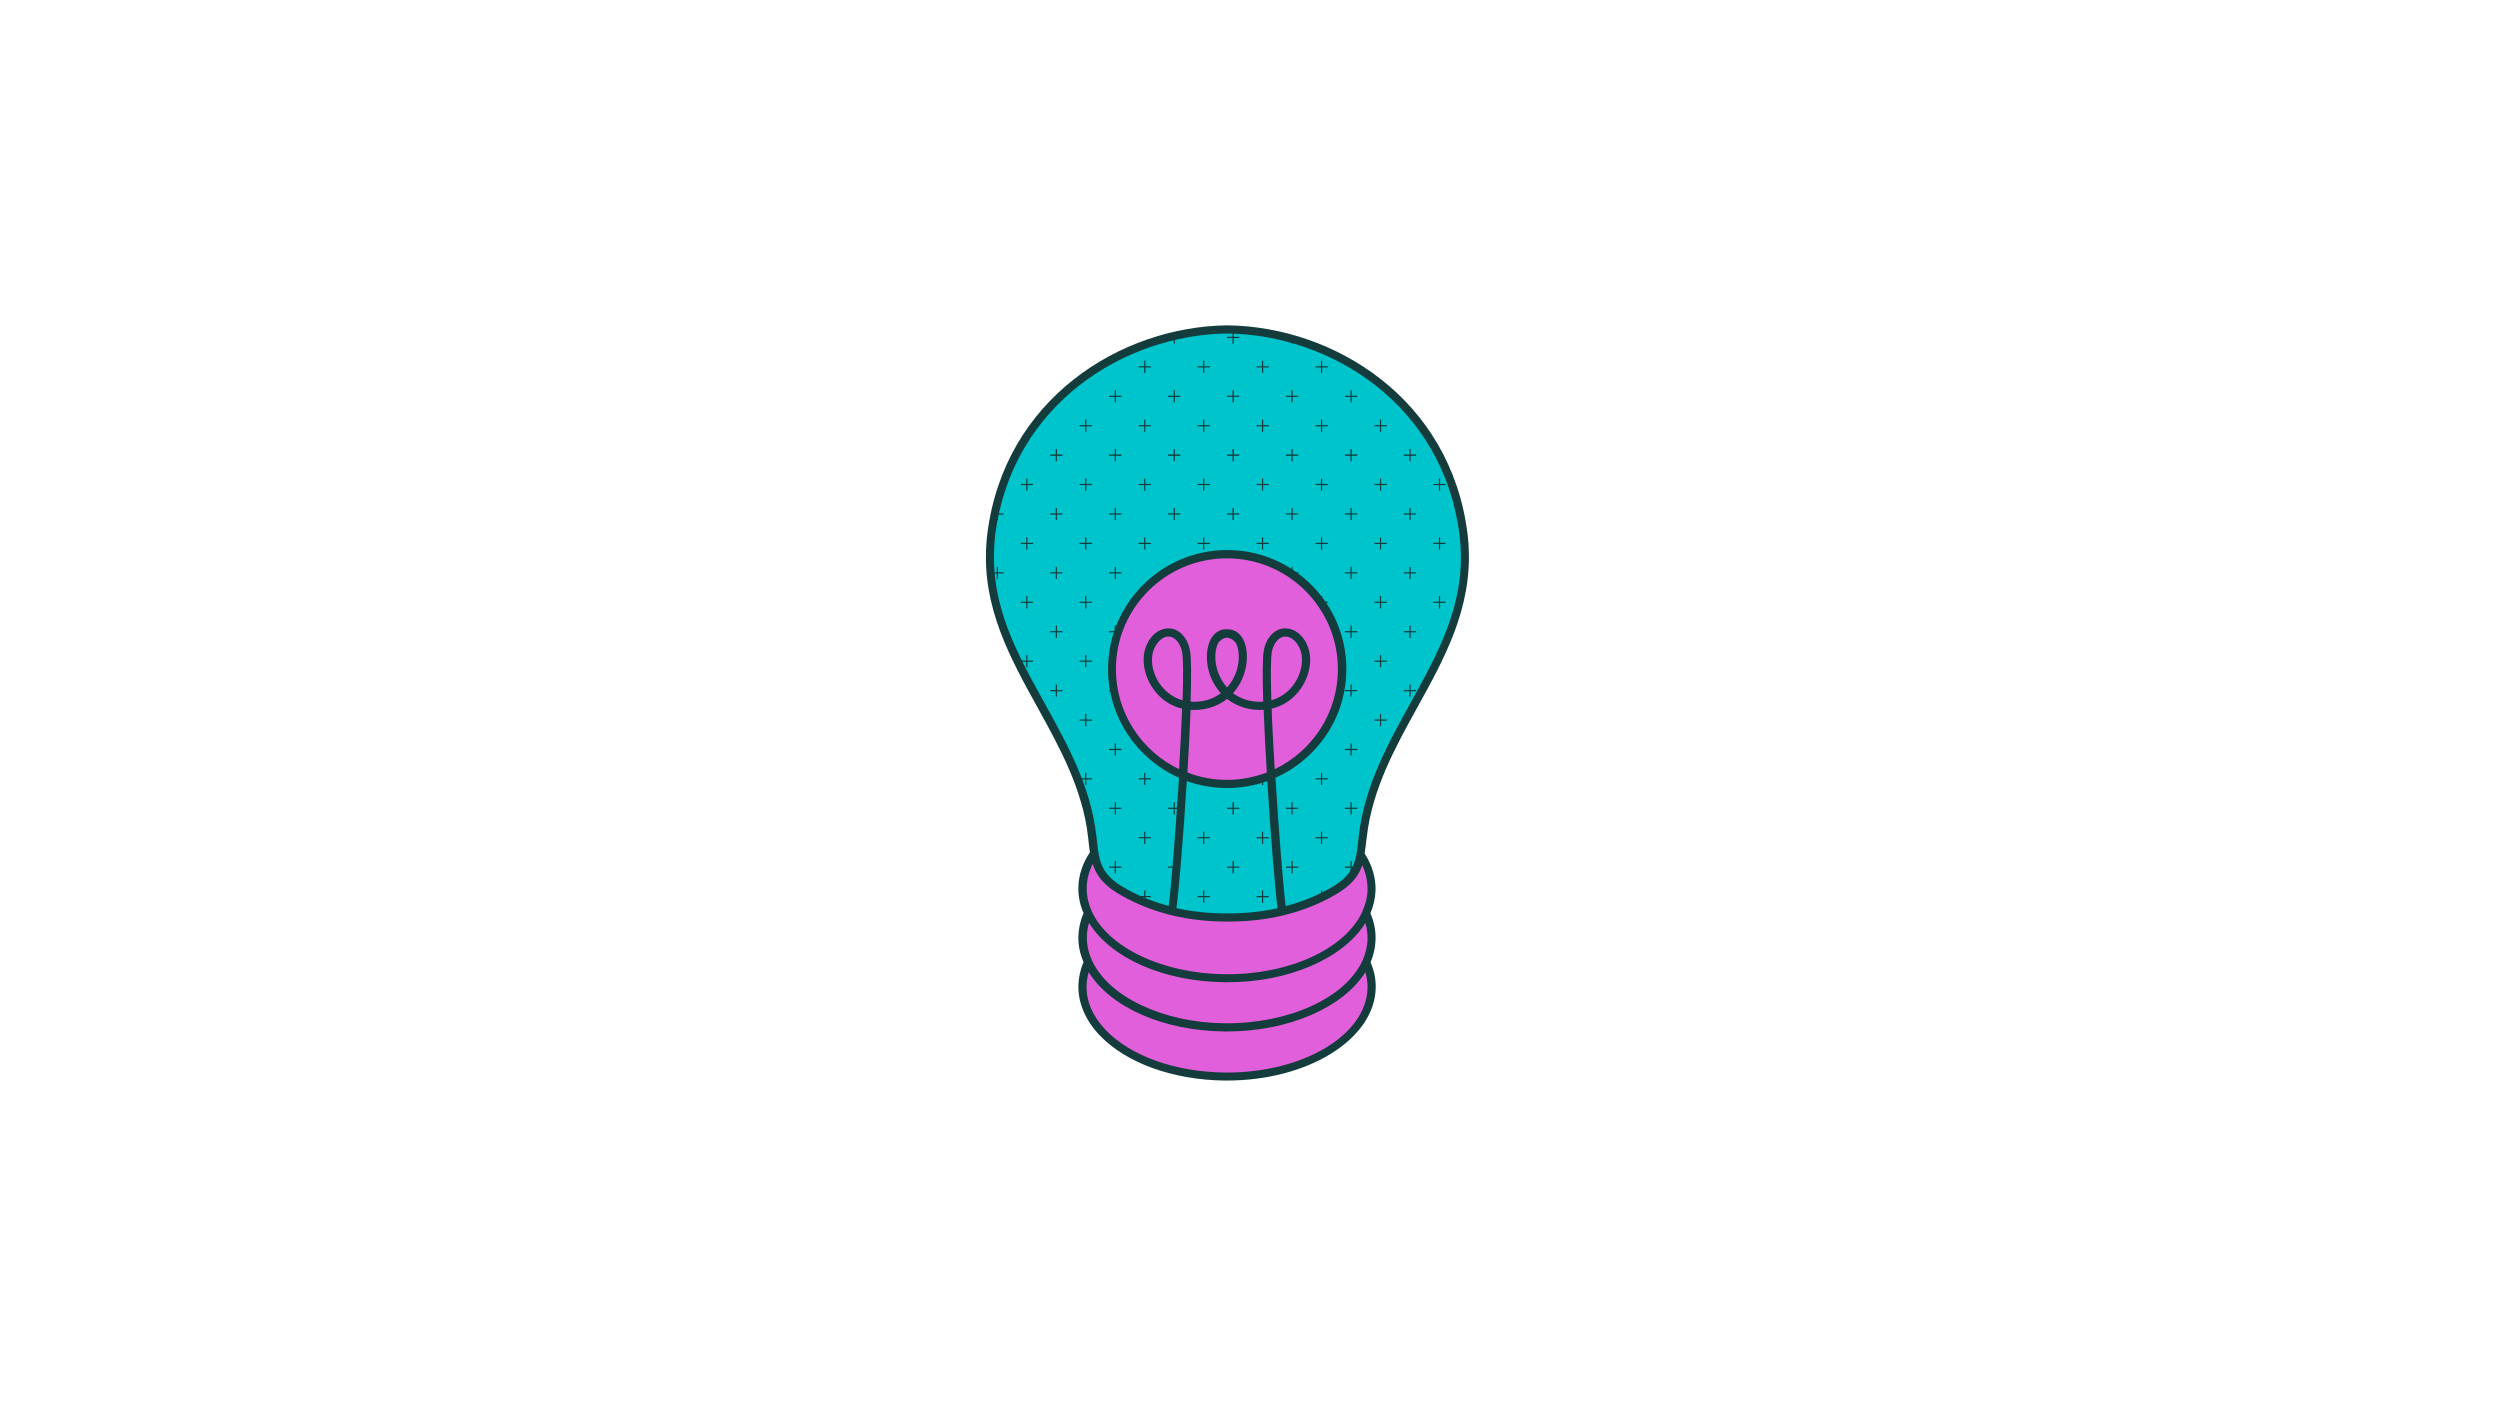 <?xml version="1.0" encoding="UTF-8"?>
<svg xmlns="http://www.w3.org/2000/svg" xmlns:xlink="http://www.w3.org/1999/xlink" width="1440pt" height="810pt" viewBox="0 0 1440 810" version="1.2">
<defs>
<clipPath id="clip1">
  <path d="M 567 187.395 L 847 187.395 L 847 622.395 L 567 622.395 Z M 567 187.395 "/>
</clipPath>
</defs>
<g id="surface1">
<path style=" stroke:none;fill-rule:nonzero;fill:rgb(88.629%,37.25%,86.269%);fill-opacity:1;" d="M 790.051 512.707 C 789.965 517.316 788.832 521.754 786.914 525.93 C 789.094 530.715 790.227 535.758 790.051 540.977 C 790.051 540.977 790.051 541.062 790.051 541.062 C 789.965 545.676 788.832 550.109 786.914 554.285 C 789.094 559.07 790.227 564.113 790.051 569.332 C 789.27 597.863 751.289 620.652 705.301 620.133 C 659.309 619.609 622.723 596.035 623.508 567.508 C 623.594 562.898 624.727 558.461 626.645 554.285 C 624.465 549.5 623.336 544.457 623.508 539.238 C 623.508 539.238 623.508 539.148 623.508 539.148 C 623.594 534.539 624.727 530.105 626.645 525.93 C 624.465 521.145 623.336 516.102 623.508 510.883 C 623.684 503.922 626.121 497.312 630.301 491.309 C 630.914 495.137 631.957 498.789 633.875 502.094 C 637.184 507.664 642.758 511.402 648.332 514.445 C 666.539 524.449 686.66 528.539 707.043 528.363 C 727.422 528.539 747.457 524.449 765.75 514.445 C 771.41 511.402 776.984 507.574 780.207 502.094 C 782.039 498.965 783.082 495.484 783.691 491.918 C 787.961 498.355 790.227 505.402 790.051 512.707 Z M 790.051 512.707 "/>
<path style=" stroke:none;fill-rule:nonzero;fill:rgb(0%,76.859%,79.999%);fill-opacity:1;" d="M 843.621 313.953 C 843.621 313.953 843.621 314.039 843.621 314.039 C 843.445 311.953 843.273 309.777 843.012 307.602 C 833.777 234.973 771.238 190.523 707.043 189.742 C 642.758 190.523 580.219 234.973 571.07 307.691 C 570.809 309.863 570.637 312.039 570.461 314.125 C 570.461 314.125 570.461 314.039 570.461 314.039 C 570.461 314.039 570.461 314.125 570.461 314.125 C 570.461 314.125 570.461 314.215 570.461 314.215 C 570.461 314.215 570.461 314.215 570.461 314.301 C 570.461 314.301 570.461 314.301 570.461 314.215 C 570.461 314.215 570.461 314.301 570.461 314.301 C 570.461 314.301 570.461 314.301 570.461 314.387 C 566.281 378.582 622.113 420.07 629.172 482.004 C 629.953 488.961 630.391 496.355 633.961 502.355 C 637.27 507.922 642.844 511.664 648.422 514.707 C 666.625 524.711 686.746 528.801 707.129 528.625 C 727.512 528.801 747.543 524.711 765.836 514.707 C 771.5 511.664 777.074 507.836 780.297 502.355 C 783.867 496.27 784.301 488.961 785.086 482.004 C 792.055 420.07 847.891 378.668 843.793 314.387 C 843.793 314.387 843.793 314.387 843.793 314.301 C 843.793 314.301 843.793 314.215 843.793 314.215 C 843.793 314.215 843.793 314.215 843.793 314.301 C 843.793 314.301 843.793 314.301 843.793 314.215 C 843.621 314.039 843.621 314.039 843.621 313.953 M 570.461 313.953 C 570.461 314.039 570.461 314.039 570.461 314.125 C 570.461 314.039 570.461 313.953 570.461 313.867 C 570.461 313.867 570.461 313.867 570.461 313.953 Z M 570.461 313.605 C 570.461 313.516 570.461 313.516 570.461 313.43 "/>
<path style=" stroke:none;fill-rule:nonzero;fill:rgb(7.84%,23.529%,23.529%);fill-opacity:1;" d="M 608.789 230.188 C 609.309 229.668 609.832 229.145 610.441 228.621 L 608.789 228.621 Z M 608.789 230.188 "/>
<path style=" stroke:none;fill-rule:nonzero;fill:rgb(7.84%,23.529%,23.529%);fill-opacity:1;" d="M 742.406 194.699 C 742.93 194.875 743.363 194.961 743.887 195.133 L 743.887 194.699 Z M 742.406 194.699 "/>
<path style=" stroke:none;fill-rule:nonzero;fill:rgb(7.84%,23.529%,23.529%);fill-opacity:1;" d="M 828.812 378.492 C 828.465 379.188 828.203 379.797 827.855 380.492 L 828.812 380.492 Z M 828.812 378.492 "/>
<path style=" stroke:none;fill-rule:nonzero;fill:rgb(7.84%,23.529%,23.529%);fill-opacity:1;" d="M 676.031 193.48 C 675.336 193.656 674.637 193.828 674.027 194.004 L 676.031 194.004 Z M 676.031 193.48 "/>
<path style=" stroke:none;fill-rule:nonzero;fill:rgb(7.84%,23.529%,23.529%);fill-opacity:1;" d="M 795.539 241.668 L 794.844 241.668 L 794.844 244.887 L 791.621 244.887 L 791.621 245.586 L 794.844 245.586 L 794.844 248.715 L 795.539 248.715 L 795.539 245.586 L 798.762 245.586 L 798.762 244.887 L 795.539 244.887 Z M 795.539 241.668 "/>
<path style=" stroke:none;fill-rule:nonzero;fill:rgb(7.84%,23.529%,23.529%);fill-opacity:1;" d="M 812.523 258.633 L 811.828 258.633 L 811.828 261.762 L 808.605 261.762 L 808.605 262.547 L 811.828 262.547 L 811.828 265.676 L 812.523 265.676 L 812.523 262.547 L 815.66 262.547 L 815.66 261.762 L 812.523 261.762 Z M 812.523 258.633 "/>
<path style=" stroke:none;fill-rule:nonzero;fill:rgb(7.84%,23.529%,23.529%);fill-opacity:1;" d="M 829.512 275.594 L 828.812 275.594 L 828.812 278.723 L 825.59 278.723 L 825.59 279.422 L 828.812 279.422 L 828.812 282.637 L 829.512 282.637 L 829.512 279.422 L 832.645 279.422 L 832.645 278.723 L 829.512 278.723 Z M 829.512 275.594 "/>
<path style=" stroke:none;fill-rule:nonzero;fill:rgb(7.84%,23.529%,23.529%);fill-opacity:1;" d="M 795.539 275.594 L 794.844 275.594 L 794.844 278.723 L 791.621 278.723 L 791.621 279.422 L 794.844 279.422 L 794.844 282.637 L 795.539 282.637 L 795.539 279.422 L 798.762 279.422 L 798.762 278.723 L 795.539 278.723 Z M 795.539 275.594 "/>
<path style=" stroke:none;fill-rule:nonzero;fill:rgb(7.84%,23.529%,23.529%);fill-opacity:1;" d="M 812.523 292.555 L 811.828 292.555 L 811.828 295.688 L 808.605 295.688 L 808.605 296.383 L 811.828 296.383 L 811.828 299.602 L 812.523 299.602 L 812.523 296.383 L 815.66 296.383 L 815.66 295.688 L 812.523 295.688 Z M 812.523 292.555 "/>
<path style=" stroke:none;fill-rule:nonzero;fill:rgb(7.84%,23.529%,23.529%);fill-opacity:1;" d="M 829.512 309.516 L 828.812 309.516 L 828.812 312.648 L 825.59 312.648 L 825.59 313.344 L 828.812 313.344 L 828.812 316.562 L 829.512 316.562 L 829.512 313.344 L 832.645 313.344 L 832.645 312.648 L 829.512 312.648 Z M 829.512 309.516 "/>
<path style=" stroke:none;fill-rule:nonzero;fill:rgb(7.84%,23.529%,23.529%);fill-opacity:1;" d="M 795.539 309.516 L 794.844 309.516 L 794.844 312.648 L 791.621 312.648 L 791.621 313.344 L 794.844 313.344 L 794.844 316.562 L 795.539 316.562 L 795.539 313.344 L 798.762 313.344 L 798.762 312.648 L 795.539 312.648 Z M 795.539 309.516 "/>
<path style=" stroke:none;fill-rule:nonzero;fill:rgb(7.84%,23.529%,23.529%);fill-opacity:1;" d="M 842.574 329.609 L 842.574 330.305 L 843.184 330.305 C 843.184 330.043 843.184 329.871 843.273 329.609 Z M 842.574 329.609 "/>
<path style=" stroke:none;fill-rule:nonzero;fill:rgb(7.84%,23.529%,23.529%);fill-opacity:1;" d="M 812.523 326.477 L 811.828 326.477 L 811.828 329.609 L 808.605 329.609 L 808.605 330.305 L 811.828 330.305 L 811.828 333.523 L 812.523 333.523 L 812.523 330.305 L 815.66 330.305 L 815.66 329.609 L 812.523 329.609 Z M 812.523 326.477 "/>
<path style=" stroke:none;fill-rule:nonzero;fill:rgb(7.84%,23.529%,23.529%);fill-opacity:1;" d="M 829.512 343.352 L 828.812 343.352 L 828.812 346.57 L 825.59 346.57 L 825.59 347.266 L 828.812 347.266 L 828.812 350.484 L 829.512 350.484 L 829.512 347.266 L 832.645 347.266 L 832.645 346.57 L 829.512 346.57 Z M 829.512 343.352 "/>
<path style=" stroke:none;fill-rule:nonzero;fill:rgb(7.84%,23.529%,23.529%);fill-opacity:1;" d="M 795.539 343.352 L 794.844 343.352 L 794.844 346.57 L 791.621 346.57 L 791.621 347.266 L 794.844 347.266 L 794.844 350.484 L 795.539 350.484 L 795.539 347.266 L 798.762 347.266 L 798.762 346.57 L 795.539 346.57 Z M 795.539 343.352 "/>
<path style=" stroke:none;fill-rule:nonzero;fill:rgb(7.84%,23.529%,23.529%);fill-opacity:1;" d="M 812.523 360.312 L 811.828 360.312 L 811.828 363.531 L 808.605 363.531 L 808.605 364.227 L 811.828 364.227 L 811.828 367.445 L 812.523 367.445 L 812.523 364.227 L 815.66 364.227 L 815.66 363.531 L 812.523 363.531 Z M 812.523 360.312 "/>
<path style=" stroke:none;fill-rule:nonzero;fill:rgb(7.84%,23.529%,23.529%);fill-opacity:1;" d="M 825.59 380.492 L 825.59 381.191 L 827.508 381.191 C 827.594 380.93 827.77 380.754 827.855 380.492 Z M 825.59 380.492 "/>
<path style=" stroke:none;fill-rule:nonzero;fill:rgb(7.84%,23.529%,23.529%);fill-opacity:1;" d="M 828.812 378.492 C 828.988 378.059 829.16 377.711 829.336 377.277 L 828.812 377.277 Z M 828.812 378.492 "/>
<path style=" stroke:none;fill-rule:nonzero;fill:rgb(7.84%,23.529%,23.529%);fill-opacity:1;" d="M 795.539 377.277 L 794.844 377.277 L 794.844 380.492 L 791.621 380.492 L 791.621 381.191 L 794.844 381.191 L 794.844 384.32 L 795.539 384.32 L 795.539 381.191 L 798.762 381.191 L 798.762 380.492 L 795.539 380.492 Z M 795.539 377.277 "/>
<path style=" stroke:none;fill-rule:nonzero;fill:rgb(7.84%,23.529%,23.529%);fill-opacity:1;" d="M 812.523 394.238 L 811.828 394.238 L 811.828 397.457 L 808.605 397.457 L 808.605 398.152 L 811.828 398.152 L 811.828 401.281 L 812.523 401.281 L 812.523 398.152 L 815.66 398.152 L 815.66 397.457 L 812.523 397.457 Z M 812.523 394.238 "/>
<path style=" stroke:none;fill-rule:nonzero;fill:rgb(7.84%,23.529%,23.529%);fill-opacity:1;" d="M 795.539 411.199 L 794.844 411.199 L 794.844 414.418 L 791.621 414.418 L 791.621 415.113 L 794.844 415.113 L 794.844 418.246 L 795.539 418.246 L 795.539 415.113 L 798.762 415.113 L 798.762 414.418 L 795.539 414.418 Z M 795.539 411.199 "/>
<path style=" stroke:none;fill-rule:nonzero;fill:rgb(7.84%,23.529%,23.529%);fill-opacity:1;" d="M 791.621 448.949 L 793.012 448.949 C 793.102 448.688 793.188 448.516 793.273 448.254 L 791.621 448.254 Z M 791.621 448.949 "/>
<path style=" stroke:none;fill-rule:nonzero;fill:rgb(7.84%,23.529%,23.529%);fill-opacity:1;" d="M 742.406 194.699 C 741.883 194.523 741.273 194.438 740.664 194.266 L 740.664 194.699 Z M 742.406 194.699 "/>
<path style=" stroke:none;fill-rule:nonzero;fill:rgb(7.84%,23.529%,23.529%);fill-opacity:1;" d="M 743.887 197.918 L 744.582 197.918 L 744.582 195.309 C 744.32 195.223 744.148 195.133 743.887 195.133 Z M 743.887 197.918 "/>
<path style=" stroke:none;fill-rule:nonzero;fill:rgb(7.84%,23.529%,23.529%);fill-opacity:1;" d="M 710.699 190.785 L 709.914 190.785 L 709.914 194.004 L 706.781 194.004 L 706.781 194.699 L 709.914 194.699 L 709.914 197.918 L 710.699 197.918 L 710.699 194.699 L 713.836 194.699 L 713.836 194.004 L 710.699 194.004 Z M 710.699 190.785 "/>
<path style=" stroke:none;fill-rule:nonzero;fill:rgb(7.84%,23.529%,23.529%);fill-opacity:1;" d="M 672.809 194.004 L 672.809 194.266 C 673.156 194.176 673.594 194.09 673.941 194.004 Z M 672.809 194.004 "/>
<path style=" stroke:none;fill-rule:nonzero;fill:rgb(7.84%,23.529%,23.529%);fill-opacity:1;" d="M 676.031 194.699 L 676.031 197.918 L 676.73 197.918 L 676.73 194.699 L 679.953 194.699 L 679.953 194.004 L 676.73 194.004 L 676.73 193.309 C 676.469 193.395 676.293 193.395 676.031 193.48 L 676.031 194.004 L 674.027 194.004 C 673.68 194.09 673.246 194.176 672.895 194.266 L 672.895 194.699 Z M 676.031 194.699 "/>
<path style=" stroke:none;fill-rule:nonzero;fill:rgb(7.84%,23.529%,23.529%);fill-opacity:1;" d="M 761.57 207.746 L 760.871 207.746 L 760.871 210.965 L 757.734 210.965 L 757.734 211.66 L 760.871 211.66 L 760.871 214.793 L 761.57 214.793 L 761.57 211.66 L 764.793 211.66 L 764.793 210.965 L 761.57 210.965 Z M 761.57 207.746 "/>
<path style=" stroke:none;fill-rule:nonzero;fill:rgb(7.84%,23.529%,23.529%);fill-opacity:1;" d="M 727.598 207.746 L 726.902 207.746 L 726.902 210.965 L 723.766 210.965 L 723.766 211.66 L 726.902 211.66 L 726.902 214.793 L 727.598 214.793 L 727.598 211.66 L 730.82 211.66 L 730.82 210.965 L 727.598 210.965 Z M 727.598 207.746 "/>
<path style=" stroke:none;fill-rule:nonzero;fill:rgb(7.84%,23.529%,23.529%);fill-opacity:1;" d="M 693.715 207.746 L 693.016 207.746 L 693.016 210.965 L 689.793 210.965 L 689.793 211.66 L 693.016 211.66 L 693.016 214.793 L 693.715 214.793 L 693.715 211.66 L 696.852 211.66 L 696.852 210.965 L 693.715 210.965 Z M 693.715 207.746 "/>
<path style=" stroke:none;fill-rule:nonzero;fill:rgb(7.84%,23.529%,23.529%);fill-opacity:1;" d="M 659.742 207.746 L 659.047 207.746 L 659.047 210.965 L 655.824 210.965 L 655.824 211.66 L 659.047 211.66 L 659.047 214.793 L 659.742 214.793 L 659.742 211.66 L 662.879 211.66 L 662.879 210.965 L 659.742 210.965 Z M 659.742 207.746 "/>
<path style=" stroke:none;fill-rule:nonzero;fill:rgb(7.84%,23.529%,23.529%);fill-opacity:1;" d="M 778.555 224.707 L 777.855 224.707 L 777.855 227.926 L 774.633 227.926 L 774.633 228.621 L 777.855 228.621 L 777.855 231.754 L 778.555 231.754 L 778.555 228.621 L 781.777 228.621 L 781.777 227.926 L 778.555 227.926 Z M 778.555 224.707 "/>
<path style=" stroke:none;fill-rule:nonzero;fill:rgb(7.84%,23.529%,23.529%);fill-opacity:1;" d="M 744.582 224.707 L 743.887 224.707 L 743.887 227.926 L 740.75 227.926 L 740.75 228.621 L 743.887 228.621 L 743.887 231.754 L 744.582 231.754 L 744.582 228.621 L 747.805 228.621 L 747.805 227.926 L 744.582 227.926 Z M 744.582 224.707 "/>
<path style=" stroke:none;fill-rule:nonzero;fill:rgb(7.84%,23.529%,23.529%);fill-opacity:1;" d="M 710.699 224.707 L 709.914 224.707 L 709.914 227.926 L 706.781 227.926 L 706.781 228.621 L 709.914 228.621 L 709.914 231.754 L 710.699 231.754 L 710.699 228.621 L 713.836 228.621 L 713.836 227.926 L 710.699 227.926 Z M 710.699 224.707 "/>
<path style=" stroke:none;fill-rule:nonzero;fill:rgb(7.84%,23.529%,23.529%);fill-opacity:1;" d="M 676.73 224.707 L 676.031 224.707 L 676.031 227.926 L 672.809 227.926 L 672.809 228.621 L 676.031 228.621 L 676.031 231.754 L 676.73 231.754 L 676.73 228.621 L 679.863 228.621 L 679.863 227.926 L 676.73 227.926 Z M 676.73 224.707 "/>
<path style=" stroke:none;fill-rule:nonzero;fill:rgb(7.84%,23.529%,23.529%);fill-opacity:1;" d="M 761.57 241.668 L 760.871 241.668 L 760.871 244.887 L 757.734 244.887 L 757.734 245.586 L 760.871 245.586 L 760.871 248.715 L 761.57 248.715 L 761.57 245.586 L 764.793 245.586 L 764.793 244.887 L 761.57 244.887 Z M 761.57 241.668 "/>
<path style=" stroke:none;fill-rule:nonzero;fill:rgb(7.84%,23.529%,23.529%);fill-opacity:1;" d="M 727.598 241.668 L 726.902 241.668 L 726.902 244.887 L 723.766 244.887 L 723.766 245.586 L 726.902 245.586 L 726.902 248.715 L 727.598 248.715 L 727.598 245.586 L 730.82 245.586 L 730.82 244.887 L 727.598 244.887 Z M 727.598 241.668 "/>
<path style=" stroke:none;fill-rule:nonzero;fill:rgb(7.84%,23.529%,23.529%);fill-opacity:1;" d="M 693.715 241.668 L 693.016 241.668 L 693.016 244.887 L 689.793 244.887 L 689.793 245.586 L 693.016 245.586 L 693.016 248.715 L 693.715 248.715 L 693.715 245.586 L 696.852 245.586 L 696.852 244.887 L 693.715 244.887 Z M 693.715 241.668 "/>
<path style=" stroke:none;fill-rule:nonzero;fill:rgb(7.84%,23.529%,23.529%);fill-opacity:1;" d="M 659.742 241.668 L 659.047 241.668 L 659.047 244.887 L 655.824 244.887 L 655.824 245.586 L 659.047 245.586 L 659.047 248.715 L 659.742 248.715 L 659.742 245.586 L 662.879 245.586 L 662.879 244.887 L 659.742 244.887 Z M 659.742 241.668 "/>
<path style=" stroke:none;fill-rule:nonzero;fill:rgb(7.84%,23.529%,23.529%);fill-opacity:1;" d="M 778.555 258.633 L 777.855 258.633 L 777.855 261.762 L 774.633 261.762 L 774.633 262.547 L 777.855 262.547 L 777.855 265.676 L 778.555 265.676 L 778.555 262.547 L 781.777 262.547 L 781.777 261.762 L 778.555 261.762 Z M 778.555 258.633 "/>
<path style=" stroke:none;fill-rule:nonzero;fill:rgb(7.84%,23.529%,23.529%);fill-opacity:1;" d="M 744.582 258.633 L 743.887 258.633 L 743.887 261.762 L 740.75 261.762 L 740.75 262.547 L 743.887 262.547 L 743.887 265.676 L 744.582 265.676 L 744.582 262.547 L 747.805 262.547 L 747.805 261.762 L 744.582 261.762 Z M 744.582 258.633 "/>
<path style=" stroke:none;fill-rule:nonzero;fill:rgb(7.84%,23.529%,23.529%);fill-opacity:1;" d="M 710.699 258.633 L 709.914 258.633 L 709.914 261.762 L 706.781 261.762 L 706.781 262.547 L 709.914 262.547 L 709.914 265.676 L 710.699 265.676 L 710.699 262.547 L 713.836 262.547 L 713.836 261.762 L 710.699 261.762 Z M 710.699 258.633 "/>
<path style=" stroke:none;fill-rule:nonzero;fill:rgb(7.84%,23.529%,23.529%);fill-opacity:1;" d="M 676.73 258.633 L 676.031 258.633 L 676.031 261.762 L 672.809 261.762 L 672.809 262.547 L 676.031 262.547 L 676.031 265.676 L 676.73 265.676 L 676.73 262.547 L 679.863 262.547 L 679.863 261.762 L 676.73 261.762 Z M 676.73 258.633 "/>
<path style=" stroke:none;fill-rule:nonzero;fill:rgb(7.84%,23.529%,23.529%);fill-opacity:1;" d="M 761.57 275.594 L 760.871 275.594 L 760.871 278.723 L 757.734 278.723 L 757.734 279.422 L 760.871 279.422 L 760.871 282.637 L 761.57 282.637 L 761.57 279.422 L 764.793 279.422 L 764.793 278.723 L 761.57 278.723 Z M 761.57 275.594 "/>
<path style=" stroke:none;fill-rule:nonzero;fill:rgb(7.84%,23.529%,23.529%);fill-opacity:1;" d="M 727.598 275.594 L 726.902 275.594 L 726.902 278.723 L 723.766 278.723 L 723.766 279.422 L 726.902 279.422 L 726.902 282.637 L 727.598 282.637 L 727.598 279.422 L 730.82 279.422 L 730.82 278.723 L 727.598 278.723 Z M 727.598 275.594 "/>
<path style=" stroke:none;fill-rule:nonzero;fill:rgb(7.84%,23.529%,23.529%);fill-opacity:1;" d="M 693.715 275.594 L 693.016 275.594 L 693.016 278.723 L 689.793 278.723 L 689.793 279.422 L 693.016 279.422 L 693.016 282.637 L 693.715 282.637 L 693.715 279.422 L 696.852 279.422 L 696.852 278.723 L 693.715 278.723 Z M 693.715 275.594 "/>
<path style=" stroke:none;fill-rule:nonzero;fill:rgb(7.84%,23.529%,23.529%);fill-opacity:1;" d="M 659.742 275.594 L 659.047 275.594 L 659.047 278.723 L 655.824 278.723 L 655.824 279.422 L 659.047 279.422 L 659.047 282.637 L 659.742 282.637 L 659.742 279.422 L 662.879 279.422 L 662.879 278.723 L 659.742 278.723 Z M 659.742 275.594 "/>
<path style=" stroke:none;fill-rule:nonzero;fill:rgb(7.84%,23.529%,23.529%);fill-opacity:1;" d="M 778.555 292.555 L 777.855 292.555 L 777.855 295.688 L 774.633 295.688 L 774.633 296.383 L 777.855 296.383 L 777.855 299.602 L 778.555 299.602 L 778.555 296.383 L 781.777 296.383 L 781.777 295.688 L 778.555 295.688 Z M 778.555 292.555 "/>
<path style=" stroke:none;fill-rule:nonzero;fill:rgb(7.84%,23.529%,23.529%);fill-opacity:1;" d="M 744.582 292.555 L 743.887 292.555 L 743.887 295.688 L 740.75 295.688 L 740.75 296.383 L 743.887 296.383 L 743.887 299.602 L 744.582 299.602 L 744.582 296.383 L 747.805 296.383 L 747.805 295.688 L 744.582 295.688 Z M 744.582 292.555 "/>
<path style=" stroke:none;fill-rule:nonzero;fill:rgb(7.84%,23.529%,23.529%);fill-opacity:1;" d="M 710.699 292.555 L 709.914 292.555 L 709.914 295.688 L 706.781 295.688 L 706.781 296.383 L 709.914 296.383 L 709.914 299.602 L 710.699 299.602 L 710.699 296.383 L 713.836 296.383 L 713.836 295.688 L 710.699 295.688 Z M 710.699 292.555 "/>
<path style=" stroke:none;fill-rule:nonzero;fill:rgb(7.84%,23.529%,23.529%);fill-opacity:1;" d="M 676.73 292.555 L 676.031 292.555 L 676.031 295.688 L 672.809 295.688 L 672.809 296.383 L 676.031 296.383 L 676.031 299.602 L 676.73 299.602 L 676.73 296.383 L 679.863 296.383 L 679.863 295.688 L 676.73 295.688 Z M 676.73 292.555 "/>
<path style=" stroke:none;fill-rule:nonzero;fill:rgb(7.84%,23.529%,23.529%);fill-opacity:1;" d="M 761.57 309.516 L 760.871 309.516 L 760.871 312.648 L 757.734 312.648 L 757.734 313.344 L 760.871 313.344 L 760.871 316.562 L 761.57 316.562 L 761.57 313.344 L 764.793 313.344 L 764.793 312.648 L 761.57 312.648 Z M 761.57 309.516 "/>
<path style=" stroke:none;fill-rule:nonzero;fill:rgb(7.84%,23.529%,23.529%);fill-opacity:1;" d="M 727.598 309.516 L 726.902 309.516 L 726.902 312.648 L 723.766 312.648 L 723.766 313.344 L 726.902 313.344 L 726.902 316.562 L 727.598 316.562 L 727.598 313.344 L 730.82 313.344 L 730.82 312.648 L 727.598 312.648 Z M 727.598 309.516 "/>
<path style=" stroke:none;fill-rule:nonzero;fill:rgb(7.84%,23.529%,23.529%);fill-opacity:1;" d="M 693.715 309.516 L 693.016 309.516 L 693.016 312.648 L 689.793 312.648 L 689.793 313.344 L 693.016 313.344 L 693.016 316.562 L 693.715 316.562 L 693.715 313.344 L 696.852 313.344 L 696.852 312.648 L 693.715 312.648 Z M 693.715 309.516 "/>
<path style=" stroke:none;fill-rule:nonzero;fill:rgb(7.84%,23.529%,23.529%);fill-opacity:1;" d="M 659.742 309.516 L 659.047 309.516 L 659.047 312.648 L 655.824 312.648 L 655.824 313.344 L 659.047 313.344 L 659.047 316.562 L 659.742 316.562 L 659.742 313.344 L 662.879 313.344 L 662.879 312.648 L 659.742 312.648 Z M 659.742 309.516 "/>
<path style=" stroke:none;fill-rule:nonzero;fill:rgb(7.84%,23.529%,23.529%);fill-opacity:1;" d="M 778.555 326.477 L 777.855 326.477 L 777.855 329.609 L 774.633 329.609 L 774.633 330.305 L 777.855 330.305 L 777.855 333.523 L 778.555 333.523 L 778.555 330.305 L 781.777 330.305 L 781.777 329.609 L 778.555 329.609 Z M 778.555 326.477 "/>
<path style=" stroke:none;fill-rule:nonzero;fill:rgb(7.84%,23.529%,23.529%);fill-opacity:1;" d="M 744.582 326.477 L 743.887 326.477 L 743.887 329.609 L 740.75 329.609 L 740.75 330.305 L 743.887 330.305 L 743.887 333.523 L 744.582 333.523 L 744.582 330.305 L 747.805 330.305 L 747.805 329.609 L 744.582 329.609 Z M 744.582 326.477 "/>
<path style=" stroke:none;fill-rule:nonzero;fill:rgb(7.84%,23.529%,23.529%);fill-opacity:1;" d="M 710.699 326.477 L 709.914 326.477 L 709.914 329.609 L 706.781 329.609 L 706.781 330.305 L 709.914 330.305 L 709.914 333.523 L 710.699 333.523 L 710.699 330.305 L 713.836 330.305 L 713.836 329.609 L 710.699 329.609 Z M 710.699 326.477 "/>
<path style=" stroke:none;fill-rule:nonzero;fill:rgb(7.84%,23.529%,23.529%);fill-opacity:1;" d="M 676.73 326.477 L 676.031 326.477 L 676.031 329.609 L 672.809 329.609 L 672.809 330.305 L 676.031 330.305 L 676.031 333.523 L 676.73 333.523 L 676.73 330.305 L 679.863 330.305 L 679.863 329.609 L 676.73 329.609 Z M 676.73 326.477 "/>
<path style=" stroke:none;fill-rule:nonzero;fill:rgb(7.84%,23.529%,23.529%);fill-opacity:1;" d="M 761.57 343.352 L 760.871 343.352 L 760.871 346.57 L 757.734 346.57 L 757.734 347.266 L 760.871 347.266 L 760.871 350.484 L 761.57 350.484 L 761.57 347.266 L 764.793 347.266 L 764.793 346.57 L 761.57 346.57 Z M 761.57 343.352 "/>
<path style=" stroke:none;fill-rule:nonzero;fill:rgb(7.84%,23.529%,23.529%);fill-opacity:1;" d="M 727.598 343.352 L 726.902 343.352 L 726.902 346.57 L 723.766 346.57 L 723.766 347.266 L 726.902 347.266 L 726.902 350.484 L 727.598 350.484 L 727.598 347.266 L 730.82 347.266 L 730.82 346.57 L 727.598 346.57 Z M 727.598 343.352 "/>
<path style=" stroke:none;fill-rule:nonzero;fill:rgb(7.84%,23.529%,23.529%);fill-opacity:1;" d="M 693.715 343.352 L 693.016 343.352 L 693.016 346.57 L 689.793 346.57 L 689.793 347.266 L 693.016 347.266 L 693.016 350.484 L 693.715 350.484 L 693.715 347.266 L 696.852 347.266 L 696.852 346.57 L 693.715 346.57 Z M 693.715 343.352 "/>
<path style=" stroke:none;fill-rule:nonzero;fill:rgb(7.84%,23.529%,23.529%);fill-opacity:1;" d="M 659.742 343.352 L 659.047 343.352 L 659.047 346.57 L 655.824 346.57 L 655.824 347.266 L 659.047 347.266 L 659.047 350.484 L 659.742 350.484 L 659.742 347.266 L 662.879 347.266 L 662.879 346.57 L 659.742 346.57 Z M 659.742 343.352 "/>
<path style=" stroke:none;fill-rule:nonzero;fill:rgb(7.84%,23.529%,23.529%);fill-opacity:1;" d="M 778.555 360.312 L 777.855 360.312 L 777.855 363.531 L 774.633 363.531 L 774.633 364.227 L 777.855 364.227 L 777.855 367.445 L 778.555 367.445 L 778.555 364.227 L 781.777 364.227 L 781.777 363.531 L 778.555 363.531 Z M 778.555 360.312 "/>
<path style=" stroke:none;fill-rule:nonzero;fill:rgb(7.84%,23.529%,23.529%);fill-opacity:1;" d="M 744.582 360.312 L 743.887 360.312 L 743.887 363.531 L 740.75 363.531 L 740.75 364.227 L 743.887 364.227 L 743.887 367.445 L 744.582 367.445 L 744.582 364.227 L 747.805 364.227 L 747.805 363.531 L 744.582 363.531 Z M 744.582 360.312 "/>
<path style=" stroke:none;fill-rule:nonzero;fill:rgb(7.84%,23.529%,23.529%);fill-opacity:1;" d="M 710.699 360.312 L 709.914 360.312 L 709.914 363.531 L 706.781 363.531 L 706.781 364.227 L 709.914 364.227 L 709.914 367.445 L 710.699 367.445 L 710.699 364.227 L 713.836 364.227 L 713.836 363.531 L 710.699 363.531 Z M 710.699 360.312 "/>
<path style=" stroke:none;fill-rule:nonzero;fill:rgb(7.84%,23.529%,23.529%);fill-opacity:1;" d="M 676.73 360.312 L 676.031 360.312 L 676.031 363.531 L 672.809 363.531 L 672.809 364.227 L 676.031 364.227 L 676.031 367.445 L 676.73 367.445 L 676.73 364.227 L 679.863 364.227 L 679.863 363.531 L 676.73 363.531 Z M 676.73 360.312 "/>
<path style=" stroke:none;fill-rule:nonzero;fill:rgb(7.84%,23.529%,23.529%);fill-opacity:1;" d="M 761.57 377.277 L 760.871 377.277 L 760.871 380.492 L 757.734 380.492 L 757.734 381.191 L 760.871 381.191 L 760.871 384.32 L 761.57 384.32 L 761.57 381.191 L 764.793 381.191 L 764.793 380.492 L 761.57 380.492 Z M 761.57 377.277 "/>
<path style=" stroke:none;fill-rule:nonzero;fill:rgb(7.84%,23.529%,23.529%);fill-opacity:1;" d="M 727.598 377.277 L 726.902 377.277 L 726.902 380.492 L 723.766 380.492 L 723.766 381.191 L 726.902 381.191 L 726.902 384.32 L 727.598 384.32 L 727.598 381.191 L 730.82 381.191 L 730.82 380.492 L 727.598 380.492 Z M 727.598 377.277 "/>
<path style=" stroke:none;fill-rule:nonzero;fill:rgb(7.84%,23.529%,23.529%);fill-opacity:1;" d="M 693.715 377.277 L 693.016 377.277 L 693.016 380.492 L 689.793 380.492 L 689.793 381.191 L 693.016 381.191 L 693.016 384.32 L 693.715 384.32 L 693.715 381.191 L 696.852 381.191 L 696.852 380.492 L 693.715 380.492 Z M 693.715 377.277 "/>
<path style=" stroke:none;fill-rule:nonzero;fill:rgb(7.84%,23.529%,23.529%);fill-opacity:1;" d="M 659.742 377.277 L 659.047 377.277 L 659.047 380.492 L 655.824 380.492 L 655.824 381.191 L 659.047 381.191 L 659.047 384.32 L 659.742 384.32 L 659.742 381.191 L 662.879 381.191 L 662.879 380.492 L 659.742 380.492 Z M 659.742 377.277 "/>
<path style=" stroke:none;fill-rule:nonzero;fill:rgb(7.84%,23.529%,23.529%);fill-opacity:1;" d="M 778.555 394.238 L 777.855 394.238 L 777.855 397.457 L 774.633 397.457 L 774.633 398.152 L 777.855 398.152 L 777.855 401.281 L 778.555 401.281 L 778.555 398.152 L 781.777 398.152 L 781.777 397.457 L 778.555 397.457 Z M 778.555 394.238 "/>
<path style=" stroke:none;fill-rule:nonzero;fill:rgb(7.84%,23.529%,23.529%);fill-opacity:1;" d="M 744.582 394.238 L 743.887 394.238 L 743.887 397.457 L 740.75 397.457 L 740.75 398.152 L 743.887 398.152 L 743.887 401.281 L 744.582 401.281 L 744.582 398.152 L 747.805 398.152 L 747.805 397.457 L 744.582 397.457 Z M 744.582 394.238 "/>
<path style=" stroke:none;fill-rule:nonzero;fill:rgb(7.84%,23.529%,23.529%);fill-opacity:1;" d="M 710.699 394.238 L 709.914 394.238 L 709.914 397.457 L 706.781 397.457 L 706.781 398.152 L 709.914 398.152 L 709.914 401.281 L 710.699 401.281 L 710.699 398.152 L 713.836 398.152 L 713.836 397.457 L 710.699 397.457 Z M 710.699 394.238 "/>
<path style=" stroke:none;fill-rule:nonzero;fill:rgb(7.84%,23.529%,23.529%);fill-opacity:1;" d="M 676.73 394.238 L 676.031 394.238 L 676.031 397.457 L 672.809 397.457 L 672.809 398.152 L 676.031 398.152 L 676.031 401.281 L 676.73 401.281 L 676.73 398.152 L 679.863 398.152 L 679.863 397.457 L 676.73 397.457 Z M 676.73 394.238 "/>
<path style=" stroke:none;fill-rule:nonzero;fill:rgb(7.84%,23.529%,23.529%);fill-opacity:1;" d="M 761.57 411.199 L 760.871 411.199 L 760.871 414.418 L 757.734 414.418 L 757.734 415.113 L 760.871 415.113 L 760.871 418.246 L 761.57 418.246 L 761.57 415.113 L 764.793 415.113 L 764.793 414.418 L 761.57 414.418 Z M 761.57 411.199 "/>
<path style=" stroke:none;fill-rule:nonzero;fill:rgb(7.84%,23.529%,23.529%);fill-opacity:1;" d="M 727.598 411.199 L 726.902 411.199 L 726.902 414.418 L 723.766 414.418 L 723.766 415.113 L 726.902 415.113 L 726.902 418.246 L 727.598 418.246 L 727.598 415.113 L 730.82 415.113 L 730.82 414.418 L 727.598 414.418 Z M 727.598 411.199 "/>
<path style=" stroke:none;fill-rule:nonzero;fill:rgb(7.84%,23.529%,23.529%);fill-opacity:1;" d="M 693.715 411.199 L 693.016 411.199 L 693.016 414.418 L 689.793 414.418 L 689.793 415.113 L 693.016 415.113 L 693.016 418.246 L 693.715 418.246 L 693.715 415.113 L 696.852 415.113 L 696.852 414.418 L 693.715 414.418 Z M 693.715 411.199 "/>
<path style=" stroke:none;fill-rule:nonzero;fill:rgb(7.84%,23.529%,23.529%);fill-opacity:1;" d="M 659.742 411.199 L 659.047 411.199 L 659.047 414.418 L 655.824 414.418 L 655.824 415.113 L 659.047 415.113 L 659.047 418.246 L 659.742 418.246 L 659.742 415.113 L 662.879 415.113 L 662.879 414.418 L 659.742 414.418 Z M 659.742 411.199 "/>
<path style=" stroke:none;fill-rule:nonzero;fill:rgb(7.84%,23.529%,23.529%);fill-opacity:1;" d="M 778.555 428.16 L 777.855 428.16 L 777.855 431.293 L 774.633 431.293 L 774.633 432.074 L 777.855 432.074 L 777.855 435.207 L 778.555 435.207 L 778.555 432.074 L 781.777 432.074 L 781.777 431.293 L 778.555 431.293 Z M 778.555 428.16 "/>
<path style=" stroke:none;fill-rule:nonzero;fill:rgb(7.84%,23.529%,23.529%);fill-opacity:1;" d="M 744.582 428.16 L 743.887 428.16 L 743.887 431.293 L 740.75 431.293 L 740.75 432.074 L 743.887 432.074 L 743.887 435.207 L 744.582 435.207 L 744.582 432.074 L 747.805 432.074 L 747.805 431.293 L 744.582 431.293 Z M 744.582 428.16 "/>
<path style=" stroke:none;fill-rule:nonzero;fill:rgb(7.84%,23.529%,23.529%);fill-opacity:1;" d="M 710.699 428.16 L 709.914 428.16 L 709.914 431.293 L 706.781 431.293 L 706.781 432.074 L 709.914 432.074 L 709.914 435.207 L 710.699 435.207 L 710.699 432.074 L 713.836 432.074 L 713.836 431.293 L 710.699 431.293 Z M 710.699 428.16 "/>
<path style=" stroke:none;fill-rule:nonzero;fill:rgb(7.84%,23.529%,23.529%);fill-opacity:1;" d="M 676.73 428.16 L 676.031 428.16 L 676.031 431.293 L 672.809 431.293 L 672.809 432.074 L 676.031 432.074 L 676.031 435.207 L 676.73 435.207 L 676.73 432.074 L 679.863 432.074 L 679.863 431.293 L 676.73 431.293 Z M 676.73 428.16 "/>
<path style=" stroke:none;fill-rule:nonzero;fill:rgb(7.84%,23.529%,23.529%);fill-opacity:1;" d="M 761.57 445.121 L 760.871 445.121 L 760.871 448.254 L 757.734 448.254 L 757.734 448.949 L 760.871 448.949 L 760.871 452.168 L 761.57 452.168 L 761.57 448.949 L 764.793 448.949 L 764.793 448.254 L 761.57 448.254 Z M 761.57 445.121 "/>
<path style=" stroke:none;fill-rule:nonzero;fill:rgb(7.84%,23.529%,23.529%);fill-opacity:1;" d="M 727.598 445.121 L 726.902 445.121 L 726.902 448.254 L 723.766 448.254 L 723.766 448.949 L 726.902 448.949 L 726.902 452.168 L 727.598 452.168 L 727.598 448.949 L 730.82 448.949 L 730.82 448.254 L 727.598 448.254 Z M 727.598 445.121 "/>
<path style=" stroke:none;fill-rule:nonzero;fill:rgb(7.84%,23.529%,23.529%);fill-opacity:1;" d="M 693.715 445.121 L 693.016 445.121 L 693.016 448.254 L 689.793 448.254 L 689.793 448.949 L 693.016 448.949 L 693.016 452.168 L 693.715 452.168 L 693.715 448.949 L 696.852 448.949 L 696.852 448.254 L 693.715 448.254 Z M 693.715 445.121 "/>
<path style=" stroke:none;fill-rule:nonzero;fill:rgb(7.84%,23.529%,23.529%);fill-opacity:1;" d="M 659.742 445.121 L 659.047 445.121 L 659.047 448.254 L 655.824 448.254 L 655.824 448.949 L 659.047 448.949 L 659.047 452.168 L 659.742 452.168 L 659.742 448.949 L 662.879 448.949 L 662.879 448.254 L 659.742 448.254 Z M 659.742 445.121 "/>
<path style=" stroke:none;fill-rule:nonzero;fill:rgb(7.84%,23.529%,23.529%);fill-opacity:1;" d="M 778.555 462.082 L 777.855 462.082 L 777.855 465.215 L 774.633 465.215 L 774.633 465.91 L 777.855 465.91 L 777.855 469.129 L 778.555 469.129 L 778.555 465.91 L 781.777 465.91 L 781.777 465.215 L 778.555 465.215 Z M 778.555 462.082 "/>
<path style=" stroke:none;fill-rule:nonzero;fill:rgb(7.84%,23.529%,23.529%);fill-opacity:1;" d="M 744.582 462.082 L 743.887 462.082 L 743.887 465.215 L 740.75 465.215 L 740.75 465.91 L 743.887 465.91 L 743.887 469.129 L 744.582 469.129 L 744.582 465.91 L 747.805 465.91 L 747.805 465.215 L 744.582 465.215 Z M 744.582 462.082 "/>
<path style=" stroke:none;fill-rule:nonzero;fill:rgb(7.84%,23.529%,23.529%);fill-opacity:1;" d="M 710.699 462.082 L 709.914 462.082 L 709.914 465.215 L 706.781 465.215 L 706.781 465.91 L 709.914 465.91 L 709.914 469.129 L 710.699 469.129 L 710.699 465.91 L 713.836 465.91 L 713.836 465.215 L 710.699 465.215 Z M 710.699 462.082 "/>
<path style=" stroke:none;fill-rule:nonzero;fill:rgb(7.84%,23.529%,23.529%);fill-opacity:1;" d="M 676.73 462.082 L 676.031 462.082 L 676.031 465.215 L 672.809 465.215 L 672.809 465.91 L 676.031 465.91 L 676.031 469.129 L 676.73 469.129 L 676.73 465.91 L 679.863 465.91 L 679.863 465.215 L 676.73 465.215 Z M 676.73 462.082 "/>
<path style=" stroke:none;fill-rule:nonzero;fill:rgb(7.84%,23.529%,23.529%);fill-opacity:1;" d="M 761.57 479.047 L 760.871 479.047 L 760.871 482.176 L 757.734 482.176 L 757.734 482.871 L 760.871 482.871 L 760.871 486.09 L 761.57 486.09 L 761.57 482.871 L 764.793 482.871 L 764.793 482.176 L 761.57 482.176 Z M 761.57 479.047 "/>
<path style=" stroke:none;fill-rule:nonzero;fill:rgb(7.84%,23.529%,23.529%);fill-opacity:1;" d="M 727.598 479.047 L 726.902 479.047 L 726.902 482.176 L 723.766 482.176 L 723.766 482.871 L 726.902 482.871 L 726.902 486.09 L 727.598 486.09 L 727.598 482.871 L 730.82 482.871 L 730.82 482.176 L 727.598 482.176 Z M 727.598 479.047 "/>
<path style=" stroke:none;fill-rule:nonzero;fill:rgb(7.84%,23.529%,23.529%);fill-opacity:1;" d="M 693.715 479.047 L 693.016 479.047 L 693.016 482.176 L 689.793 482.176 L 689.793 482.871 L 693.016 482.871 L 693.016 486.09 L 693.715 486.09 L 693.715 482.871 L 696.852 482.871 L 696.852 482.176 L 693.715 482.176 Z M 693.715 479.047 "/>
<path style=" stroke:none;fill-rule:nonzero;fill:rgb(7.84%,23.529%,23.529%);fill-opacity:1;" d="M 659.742 479.047 L 659.047 479.047 L 659.047 482.176 L 655.824 482.176 L 655.824 482.871 L 659.047 482.871 L 659.047 486.09 L 659.742 486.09 L 659.742 482.871 L 662.879 482.871 L 662.879 482.176 L 659.742 482.176 Z M 659.742 479.047 "/>
<path style=" stroke:none;fill-rule:nonzero;fill:rgb(7.84%,23.529%,23.529%);fill-opacity:1;" d="M 781.777 499.836 L 781.777 499.137 L 781.43 499.137 C 781.34 499.398 781.254 499.574 781.168 499.836 Z M 781.777 499.836 "/>
<path style=" stroke:none;fill-rule:nonzero;fill:rgb(7.84%,23.529%,23.529%);fill-opacity:1;" d="M 778.555 495.922 L 777.855 495.922 L 777.855 499.137 L 774.633 499.137 L 774.633 499.836 L 777.855 499.836 L 777.855 503.051 L 778.555 503.051 L 778.555 499.836 L 781.168 499.836 C 781.254 499.574 781.34 499.398 781.43 499.137 L 778.555 499.137 Z M 778.555 495.922 "/>
<path style=" stroke:none;fill-rule:nonzero;fill:rgb(7.84%,23.529%,23.529%);fill-opacity:1;" d="M 744.582 495.922 L 743.887 495.922 L 743.887 499.137 L 740.75 499.137 L 740.75 499.836 L 743.887 499.836 L 743.887 503.051 L 744.582 503.051 L 744.582 499.836 L 747.805 499.836 L 747.805 499.137 L 744.582 499.137 Z M 744.582 495.922 "/>
<path style=" stroke:none;fill-rule:nonzero;fill:rgb(7.84%,23.529%,23.529%);fill-opacity:1;" d="M 710.699 495.922 L 709.914 495.922 L 709.914 499.137 L 706.781 499.137 L 706.781 499.836 L 709.914 499.836 L 709.914 503.051 L 710.699 503.051 L 710.699 499.836 L 713.836 499.836 L 713.836 499.137 L 710.699 499.137 Z M 710.699 495.922 "/>
<path style=" stroke:none;fill-rule:nonzero;fill:rgb(7.84%,23.529%,23.529%);fill-opacity:1;" d="M 676.73 495.922 L 676.031 495.922 L 676.031 499.137 L 672.809 499.137 L 672.809 499.836 L 676.031 499.836 L 676.031 503.051 L 676.73 503.051 L 676.73 499.836 L 679.863 499.836 L 679.863 499.137 L 676.73 499.137 Z M 676.73 495.922 "/>
<path style=" stroke:none;fill-rule:nonzero;fill:rgb(7.84%,23.529%,23.529%);fill-opacity:1;" d="M 761.57 512.883 L 760.871 512.883 L 760.871 516.102 L 757.734 516.102 L 757.734 516.797 L 760.957 516.797 L 760.957 516.883 C 761.48 516.621 762.09 516.359 762.613 516.102 L 761.656 516.102 L 761.656 512.883 Z M 761.57 512.883 "/>
<path style=" stroke:none;fill-rule:nonzero;fill:rgb(7.84%,23.529%,23.529%);fill-opacity:1;" d="M 727.598 512.883 L 726.902 512.883 L 726.902 516.102 L 723.766 516.102 L 723.766 516.797 L 726.902 516.797 L 726.902 520.016 L 727.598 520.016 L 727.598 516.797 L 730.82 516.797 L 730.82 516.102 L 727.598 516.102 Z M 727.598 512.883 "/>
<path style=" stroke:none;fill-rule:nonzero;fill:rgb(7.84%,23.529%,23.529%);fill-opacity:1;" d="M 693.715 512.883 L 693.016 512.883 L 693.016 516.102 L 689.793 516.102 L 689.793 516.797 L 693.016 516.797 L 693.016 520.016 L 693.715 520.016 L 693.715 516.797 L 696.852 516.797 L 696.852 516.102 L 693.715 516.102 Z M 693.715 512.883 "/>
<path style=" stroke:none;fill-rule:nonzero;fill:rgb(7.84%,23.529%,23.529%);fill-opacity:1;" d="M 659.047 520.016 L 659.57 520.016 C 659.395 519.926 659.223 519.84 659.047 519.84 Z M 659.047 520.016 "/>
<path style=" stroke:none;fill-rule:nonzero;fill:rgb(7.84%,23.529%,23.529%);fill-opacity:1;" d="M 659.742 516.797 L 662.965 516.797 L 662.965 516.102 L 659.742 516.102 L 659.742 512.883 L 659.047 512.883 L 659.047 516.102 L 655.824 516.102 L 655.824 516.797 L 659.047 516.797 L 659.047 519.754 C 659.223 519.84 659.395 519.926 659.57 519.926 L 659.742 519.926 Z M 659.742 516.797 "/>
<path style=" stroke:none;fill-rule:nonzero;fill:rgb(7.84%,23.529%,23.529%);fill-opacity:1;" d="M 642.758 360.312 L 642.062 360.312 L 642.062 363.531 L 638.84 363.531 L 638.84 364.227 L 642.062 364.227 L 642.062 367.445 L 642.758 367.445 L 642.758 364.227 L 645.98 364.227 L 645.98 363.531 L 642.758 363.531 Z M 642.758 360.312 "/>
<path style=" stroke:none;fill-rule:nonzero;fill:rgb(7.84%,23.529%,23.529%);fill-opacity:1;" d="M 608.789 360.312 L 608.09 360.312 L 608.09 363.531 L 604.957 363.531 L 604.957 364.227 L 608.09 364.227 L 608.09 367.445 L 608.789 367.445 L 608.789 364.227 L 612.012 364.227 L 612.012 363.531 L 608.789 363.531 Z M 608.789 360.312 "/>
<path style=" stroke:none;fill-rule:nonzero;fill:rgb(7.84%,23.529%,23.529%);fill-opacity:1;" d="M 625.773 377.277 L 625.078 377.277 L 625.078 380.492 L 621.852 380.492 L 621.852 381.191 L 625.078 381.191 L 625.078 384.32 L 625.773 384.32 L 625.773 381.191 L 628.996 381.191 L 628.996 380.492 L 625.773 380.492 Z M 625.773 377.277 "/>
<path style=" stroke:none;fill-rule:nonzero;fill:rgb(7.84%,23.529%,23.529%);fill-opacity:1;" d="M 591.801 377.277 L 591.105 377.277 L 591.105 380.492 L 587.969 380.492 L 587.969 381.191 L 591.105 381.191 L 591.105 384.32 L 591.801 384.32 L 591.801 381.191 L 595.023 381.191 L 595.023 380.492 L 591.801 380.492 Z M 591.801 377.277 "/>
<path style=" stroke:none;fill-rule:nonzero;fill:rgb(7.84%,23.529%,23.529%);fill-opacity:1;" d="M 642.758 394.238 L 642.062 394.238 L 642.062 397.457 L 638.84 397.457 L 638.84 398.152 L 642.062 398.152 L 642.062 401.281 L 642.758 401.281 L 642.758 398.152 L 645.98 398.152 L 645.98 397.457 L 642.758 397.457 Z M 642.758 394.238 "/>
<path style=" stroke:none;fill-rule:nonzero;fill:rgb(7.84%,23.529%,23.529%);fill-opacity:1;" d="M 608.789 394.238 L 608.09 394.238 L 608.09 397.457 L 604.957 397.457 L 604.957 398.152 L 608.09 398.152 L 608.09 401.281 L 608.789 401.281 L 608.789 398.152 L 612.012 398.152 L 612.012 397.457 L 608.789 397.457 Z M 608.789 394.238 "/>
<path style=" stroke:none;fill-rule:nonzero;fill:rgb(7.84%,23.529%,23.529%);fill-opacity:1;" d="M 625.773 411.199 L 625.078 411.199 L 625.078 414.418 L 621.852 414.418 L 621.852 415.113 L 625.078 415.113 L 625.078 418.246 L 625.773 418.246 L 625.773 415.113 L 628.996 415.113 L 628.996 414.418 L 625.773 414.418 Z M 625.773 411.199 "/>
<path style=" stroke:none;fill-rule:nonzero;fill:rgb(7.84%,23.529%,23.529%);fill-opacity:1;" d="M 642.758 428.16 L 642.062 428.16 L 642.062 431.293 L 638.84 431.293 L 638.84 432.074 L 642.062 432.074 L 642.062 435.207 L 642.758 435.207 L 642.758 432.074 L 645.98 432.074 L 645.98 431.293 L 642.758 431.293 Z M 642.758 428.16 "/>
<path style=" stroke:none;fill-rule:nonzero;fill:rgb(7.84%,23.529%,23.529%);fill-opacity:1;" d="M 625.773 445.121 L 625.078 445.121 L 625.078 448.254 L 621.852 448.254 L 621.852 448.949 L 625.078 448.949 L 625.078 452.168 L 625.773 452.168 L 625.773 448.949 L 628.996 448.949 L 628.996 448.254 L 625.773 448.254 Z M 625.773 445.121 "/>
<path style=" stroke:none;fill-rule:nonzero;fill:rgb(7.84%,23.529%,23.529%);fill-opacity:1;" d="M 642.758 462.082 L 642.062 462.082 L 642.062 465.215 L 638.84 465.215 L 638.84 465.91 L 642.062 465.91 L 642.062 469.129 L 642.758 469.129 L 642.758 465.91 L 645.98 465.91 L 645.98 465.215 L 642.758 465.215 Z M 642.758 462.082 "/>
<path style=" stroke:none;fill-rule:nonzero;fill:rgb(7.84%,23.529%,23.529%);fill-opacity:1;" d="M 628.996 482.176 C 628.91 482.438 628.996 482.613 628.996 482.871 Z M 628.996 482.176 "/>
<path style=" stroke:none;fill-rule:nonzero;fill:rgb(7.84%,23.529%,23.529%);fill-opacity:1;" d="M 642.758 495.922 L 642.062 495.922 L 642.062 499.137 L 638.84 499.137 L 638.84 499.836 L 642.062 499.836 L 642.062 503.051 L 642.758 503.051 L 642.758 499.836 L 645.98 499.836 L 645.98 499.137 L 642.758 499.137 Z M 642.758 495.922 "/>
<path style=" stroke:none;fill-rule:nonzero;fill:rgb(7.84%,23.529%,23.529%);fill-opacity:1;" d="M 642.758 224.707 L 642.062 224.707 L 642.062 227.926 L 638.84 227.926 L 638.84 228.621 L 642.062 228.621 L 642.062 231.754 L 642.758 231.754 L 642.758 228.621 L 645.98 228.621 L 645.98 227.926 L 642.758 227.926 Z M 642.758 224.707 "/>
<path style=" stroke:none;fill-rule:nonzero;fill:rgb(7.84%,23.529%,23.529%);fill-opacity:1;" d="M 608.789 231.754 L 608.789 230.102 C 608.527 230.363 608.352 230.621 608.09 230.797 L 608.09 231.668 L 608.789 231.668 Z M 608.789 231.754 "/>
<path style=" stroke:none;fill-rule:nonzero;fill:rgb(7.84%,23.529%,23.529%);fill-opacity:1;" d="M 612.012 228.621 L 612.012 227.926 L 611.227 227.926 C 610.965 228.188 610.703 228.363 610.441 228.621 Z M 612.012 228.621 "/>
<path style=" stroke:none;fill-rule:nonzero;fill:rgb(7.84%,23.529%,23.529%);fill-opacity:1;" d="M 625.773 241.668 L 625.078 241.668 L 625.078 244.887 L 621.852 244.887 L 621.852 245.586 L 625.078 245.586 L 625.078 248.715 L 625.773 248.715 L 625.773 245.586 L 628.996 245.586 L 628.996 244.887 L 625.773 244.887 Z M 625.773 241.668 "/>
<path style=" stroke:none;fill-rule:nonzero;fill:rgb(7.84%,23.529%,23.529%);fill-opacity:1;" d="M 642.758 258.633 L 642.062 258.633 L 642.062 261.762 L 638.84 261.762 L 638.84 262.547 L 642.062 262.547 L 642.062 265.676 L 642.758 265.676 L 642.758 262.547 L 645.98 262.547 L 645.98 261.762 L 642.758 261.762 Z M 642.758 258.633 "/>
<path style=" stroke:none;fill-rule:nonzero;fill:rgb(7.84%,23.529%,23.529%);fill-opacity:1;" d="M 608.789 258.633 L 608.09 258.633 L 608.09 261.762 L 604.957 261.762 L 604.957 262.547 L 608.09 262.547 L 608.09 265.676 L 608.789 265.676 L 608.789 262.547 L 612.012 262.547 L 612.012 261.762 L 608.789 261.762 Z M 608.789 258.633 "/>
<path style=" stroke:none;fill-rule:nonzero;fill:rgb(7.84%,23.529%,23.529%);fill-opacity:1;" d="M 625.773 275.594 L 625.078 275.594 L 625.078 278.723 L 621.852 278.723 L 621.852 279.422 L 625.078 279.422 L 625.078 282.637 L 625.773 282.637 L 625.773 279.422 L 628.996 279.422 L 628.996 278.723 L 625.773 278.723 Z M 625.773 275.594 "/>
<path style=" stroke:none;fill-rule:nonzero;fill:rgb(7.84%,23.529%,23.529%);fill-opacity:1;" d="M 591.801 275.594 L 591.105 275.594 L 591.105 278.723 L 587.969 278.723 L 587.969 279.422 L 591.105 279.422 L 591.105 282.637 L 591.801 282.637 L 591.801 279.422 L 595.023 279.422 L 595.023 278.723 L 591.801 278.723 Z M 591.801 275.594 "/>
<path style=" stroke:none;fill-rule:nonzero;fill:rgb(7.84%,23.529%,23.529%);fill-opacity:1;" d="M 642.758 292.555 L 642.062 292.555 L 642.062 295.688 L 638.84 295.688 L 638.84 296.383 L 642.062 296.383 L 642.062 299.602 L 642.758 299.602 L 642.758 296.383 L 645.98 296.383 L 645.98 295.688 L 642.758 295.688 Z M 642.758 292.555 "/>
<path style=" stroke:none;fill-rule:nonzero;fill:rgb(7.84%,23.529%,23.529%);fill-opacity:1;" d="M 608.789 292.555 L 608.09 292.555 L 608.09 295.688 L 604.957 295.688 L 604.957 296.383 L 608.09 296.383 L 608.09 299.602 L 608.789 299.602 L 608.789 296.383 L 612.012 296.383 L 612.012 295.688 L 608.789 295.688 Z M 608.789 292.555 "/>
<path style=" stroke:none;fill-rule:nonzero;fill:rgb(7.84%,23.529%,23.529%);fill-opacity:1;" d="M 574.121 299.602 L 574.816 299.602 L 574.816 296.383 L 578.039 296.383 L 578.039 295.688 L 574.816 295.688 L 574.816 292.469 L 574.121 292.469 L 574.121 295.688 L 572.902 295.688 C 572.812 295.945 572.812 296.121 572.727 296.383 L 574.121 296.383 Z M 574.121 299.602 "/>
<path style=" stroke:none;fill-rule:nonzero;fill:rgb(7.84%,23.529%,23.529%);fill-opacity:1;" d="M 625.773 309.516 L 625.078 309.516 L 625.078 312.648 L 621.852 312.648 L 621.852 313.344 L 625.078 313.344 L 625.078 316.562 L 625.773 316.562 L 625.773 313.344 L 628.996 313.344 L 628.996 312.648 L 625.773 312.648 Z M 625.773 309.516 "/>
<path style=" stroke:none;fill-rule:nonzero;fill:rgb(7.84%,23.529%,23.529%);fill-opacity:1;" d="M 591.801 309.516 L 591.105 309.516 L 591.105 312.648 L 587.969 312.648 L 587.969 313.344 L 591.105 313.344 L 591.105 316.562 L 591.801 316.562 L 591.801 313.344 L 595.023 313.344 L 595.023 312.648 L 591.801 312.648 Z M 591.801 309.516 "/>
<path style=" stroke:none;fill-rule:nonzero;fill:rgb(7.84%,23.529%,23.529%);fill-opacity:1;" d="M 642.758 326.477 L 642.062 326.477 L 642.062 329.609 L 638.84 329.609 L 638.84 330.305 L 642.062 330.305 L 642.062 333.523 L 642.758 333.523 L 642.758 330.305 L 645.98 330.305 L 645.98 329.609 L 642.758 329.609 Z M 642.758 326.477 "/>
<path style=" stroke:none;fill-rule:nonzero;fill:rgb(7.84%,23.529%,23.529%);fill-opacity:1;" d="M 608.789 326.477 L 608.09 326.477 L 608.09 329.609 L 604.957 329.609 L 604.957 330.305 L 608.09 330.305 L 608.09 333.523 L 608.789 333.523 L 608.789 330.305 L 612.012 330.305 L 612.012 329.609 L 608.789 329.609 Z M 608.789 326.477 "/>
<path style=" stroke:none;fill-rule:nonzero;fill:rgb(7.84%,23.529%,23.529%);fill-opacity:1;" d="M 574.816 326.477 L 574.121 326.477 L 574.121 329.609 L 570.984 329.609 L 570.984 330.305 L 574.121 330.305 L 574.121 333.523 L 574.816 333.523 L 574.816 330.305 L 578.039 330.305 L 578.039 329.609 L 574.816 329.609 Z M 574.816 326.477 "/>
<path style=" stroke:none;fill-rule:nonzero;fill:rgb(7.84%,23.529%,23.529%);fill-opacity:1;" d="M 625.773 343.352 L 625.078 343.352 L 625.078 346.57 L 621.852 346.57 L 621.852 347.266 L 625.078 347.266 L 625.078 350.484 L 625.773 350.484 L 625.773 347.266 L 628.996 347.266 L 628.996 346.57 L 625.773 346.57 Z M 625.773 343.352 "/>
<path style=" stroke:none;fill-rule:nonzero;fill:rgb(7.84%,23.529%,23.529%);fill-opacity:1;" d="M 591.801 343.352 L 591.105 343.352 L 591.105 346.57 L 587.969 346.57 L 587.969 347.266 L 591.105 347.266 L 591.105 350.484 L 591.801 350.484 L 591.801 347.266 L 595.023 347.266 L 595.023 346.57 L 591.801 346.57 Z M 591.801 343.352 "/>
<path style=" stroke:none;fill-rule:nonzero;fill:rgb(88.629%,37.25%,86.269%);fill-opacity:1;" d="M 773.066 385.453 C 773.066 421.984 743.363 451.645 706.781 451.645 C 670.195 451.645 640.492 421.984 640.492 385.453 C 640.492 348.918 670.195 319.258 706.781 319.258 C 743.363 319.258 773.066 348.918 773.066 385.453 Z M 773.066 385.453 "/>
<g clip-path="url(#clip1)" clip-rule="nonzero">
<path style=" stroke:none;fill-rule:nonzero;fill:rgb(7.84%,23.529%,23.529%);fill-opacity:1;" d="M 787.266 482.09 C 790.398 454.516 803.641 430.508 816.445 407.371 C 832.035 379.188 848.148 350.051 845.887 314.215 L 845.887 313.605 C 845.711 311.516 845.535 309.344 845.277 307.34 C 835.52 229.578 768.277 188.09 706.953 187.395 C 645.719 188.09 578.562 229.578 568.719 307.34 C 568.457 309.516 568.195 311.691 568.109 313.867 L 568.109 314.125 C 565.758 349.965 581.961 379.188 597.551 407.371 C 610.355 430.508 623.594 454.516 626.73 482.09 L 626.992 484.523 C 627.254 486.699 627.43 488.789 627.777 490.961 C 623.684 497.051 621.332 503.836 621.156 510.883 C 620.98 516.012 622.027 521.059 624.117 525.93 C 622.289 530.191 621.332 534.629 621.156 539.148 C 620.98 544.281 622.027 549.328 624.117 554.199 C 622.289 558.461 621.332 562.898 621.156 567.332 C 620.895 577.684 625.164 587.688 633.523 596.473 C 648.855 612.391 675.684 622.043 705.301 622.395 C 705.82 622.395 706.258 622.395 706.781 622.395 C 753.293 622.395 791.531 598.734 792.402 569.332 C 792.578 564.203 791.531 559.156 789.441 554.285 C 791.184 550.195 792.141 545.934 792.316 541.586 L 792.316 541.062 C 792.492 535.934 791.445 530.887 789.355 526.016 C 791.184 521.754 792.141 517.316 792.316 512.883 C 792.492 505.574 790.398 498.355 786.043 491.656 C 786.395 489.309 786.656 486.961 786.914 484.699 Z M 786.48 531.668 C 787.352 534.715 787.785 537.844 787.699 540.977 C 787.613 545.152 786.566 549.242 784.824 553.242 C 774.895 574.898 742.32 589.688 705.473 589.426 C 670.023 589.078 638.578 574.203 628.996 553.242 C 626.906 548.719 625.945 544.02 626.035 539.41 L 626.035 539.148 C 626.121 536.629 626.559 534.105 627.254 531.582 C 639.797 551.852 670.285 565.418 705.473 565.766 C 705.996 565.766 706.43 565.766 706.953 565.766 C 742.145 565.855 773.676 552.109 786.48 531.668 Z M 706.781 617.781 C 706.258 617.781 705.82 617.781 705.301 617.781 C 676.902 617.434 651.383 608.301 636.922 593.34 C 629.43 585.512 625.598 576.641 625.859 567.594 C 625.949 565.07 626.383 562.461 627.078 559.938 C 639.621 580.207 670.109 593.773 705.301 594.125 C 705.82 594.125 706.258 594.125 706.781 594.125 C 742.145 594.125 773.676 580.379 786.48 559.938 C 787.352 562.984 787.785 566.113 787.699 569.246 C 786.914 596.211 750.77 617.781 706.781 617.781 Z M 787.699 512.621 C 787.613 516.797 786.566 520.883 784.738 524.973 L 784.738 525.059 C 774.809 546.719 742.23 561.594 705.387 561.156 C 669.934 560.809 638.492 545.934 628.91 525.059 L 628.91 524.973 C 626.816 520.449 625.859 515.754 625.945 510.969 C 626.121 506.359 627.254 501.836 629.43 497.574 C 630.043 499.574 630.824 501.488 631.957 503.402 C 635.703 509.75 642.148 513.75 647.375 516.621 C 664.621 526.016 684.395 530.801 706.172 530.801 C 706.867 530.801 707.477 530.801 708.172 530.801 C 729.949 530.801 749.723 526.016 766.969 516.621 C 772.195 513.75 778.641 509.664 782.387 503.402 C 783.344 501.746 784.129 500.008 784.652 498.27 C 786.742 502.965 787.785 507.75 787.699 512.621 Z M 738.223 406.152 C 748.938 401.023 755.734 388.844 754.512 377.277 C 753.816 370.926 749.375 363.445 742.406 362.141 C 734.828 360.66 729.426 367.188 728.035 374.23 C 727.164 378.406 727.164 389.629 727.598 404.152 C 721.5 404.676 715.141 402.938 710.176 399.281 C 716.188 392.672 719.148 383.363 717.93 374.316 C 717.145 368.578 714.359 364.402 710.352 363.012 C 709.219 362.574 708 362.488 706.691 362.488 C 705.473 362.402 704.254 362.574 703.035 363.012 C 699.027 364.488 696.328 368.578 695.457 374.316 C 694.148 383.363 697.199 392.586 703.207 399.281 C 698.242 403.023 691.887 404.676 685.789 404.152 C 686.223 389.629 686.223 378.406 685.352 374.23 C 683.871 367.098 678.473 360.66 670.98 362.141 C 664.012 363.445 659.57 370.926 658.871 377.277 C 657.652 388.844 664.535 401.023 675.16 406.152 C 676.992 407.023 678.906 407.719 680.91 408.156 C 680.473 418.68 679.863 430.77 679.168 443.035 C 657.652 432.77 642.758 410.766 642.758 385.453 C 642.758 350.223 671.414 321.605 706.691 321.605 C 741.969 321.605 770.629 350.223 770.629 385.453 C 770.629 410.852 755.734 432.77 734.219 443.035 C 733.52 430.77 732.824 418.68 732.477 408.156 C 734.48 407.719 736.395 407.023 738.223 406.152 Z M 732.301 403.371 C 731.867 389.539 731.867 379.016 732.648 375.188 C 733.348 371.535 736.047 366.664 740.402 366.664 C 740.75 366.664 741.188 366.664 741.535 366.75 C 745.977 367.621 749.375 373.102 749.809 377.797 C 750.855 387.453 745.105 397.629 736.133 401.891 C 735 402.5 733.695 402.934 732.301 403.371 Z M 706.781 402.5 C 706.953 402.676 707.215 402.848 707.391 403.023 C 713.227 407.371 720.629 409.371 727.859 408.852 C 728.293 419.809 728.906 432.336 729.688 444.949 C 722.547 447.645 714.879 449.211 706.781 449.211 C 698.766 449.211 691.016 447.73 683.957 444.949 C 684.742 432.336 685.352 419.809 685.789 408.852 C 693.016 409.371 700.422 407.371 706.258 403.023 C 706.344 402.848 706.52 402.676 706.781 402.5 Z M 700.246 375.016 C 700.422 374.059 700.855 371.621 702.078 369.707 L 702.164 369.797 C 703.207 368.492 704.949 367.359 706.781 367.273 C 708.523 367.445 710.352 368.492 711.398 369.797 L 711.484 369.707 C 712.703 371.621 713.227 374.059 713.312 375.016 C 714.359 382.496 711.832 390.41 706.781 395.977 C 701.816 390.324 699.203 382.496 700.246 375.016 Z M 681.172 403.371 C 679.863 403.023 678.559 402.5 677.34 401.891 C 668.367 397.543 662.617 387.453 663.664 377.797 C 664.188 373.188 667.496 367.621 671.938 366.75 C 672.375 366.664 672.723 366.664 673.07 366.664 C 677.426 366.664 680.039 371.621 680.824 375.188 C 681.605 378.93 681.605 389.539 681.172 403.371 Z M 683.609 449.906 C 690.84 452.516 698.68 453.906 706.781 453.906 C 714.879 453.906 722.719 452.516 729.949 449.906 C 731.953 482.262 734.652 514.359 735.871 523.145 C 726.727 525.145 717.145 526.191 706.953 526.102 C 696.676 526.191 686.922 525.145 677.602 523.059 C 678.906 514.188 681.605 482.176 683.609 449.906 Z M 782.648 481.566 L 782.387 484.004 C 781.777 489.918 781.078 496.094 778.207 500.965 C 775.07 506.27 769.32 509.926 764.617 512.445 C 757.125 516.535 749.027 519.668 740.578 521.93 C 739.355 513.055 736.656 480.352 734.652 447.992 C 758.695 437.293 775.504 413.285 775.504 385.363 C 775.504 347.613 744.758 316.824 706.867 316.824 C 669.062 316.824 638.23 347.527 638.23 385.363 C 638.23 413.285 655.039 437.293 679.082 447.992 C 677.078 480.262 674.465 512.707 673.156 521.84 C 664.883 519.578 656.957 516.535 649.551 512.445 C 644.848 509.926 639.102 506.27 635.965 500.965 C 633.09 496.094 632.395 489.918 631.785 484.004 L 631.523 481.566 C 628.301 453.039 614.797 428.684 601.73 405.109 C 585.707 376.145 570.551 348.832 572.727 314.562 L 572.727 314.039 C 572.727 313.867 572.727 313.777 572.727 313.605 C 572.902 311.691 573.074 309.777 573.25 307.949 C 582.918 232.797 647.809 192.785 706.953 192.09 C 766.184 192.785 831.078 232.797 840.66 307.949 C 840.922 309.949 841.094 312.039 841.27 314.125 L 841.27 314.648 C 843.445 348.918 828.289 376.23 812.352 405.109 C 799.285 428.684 785.871 453.039 782.648 481.566 Z M 782.648 481.566 "/>
</g>
</g>
</svg>
